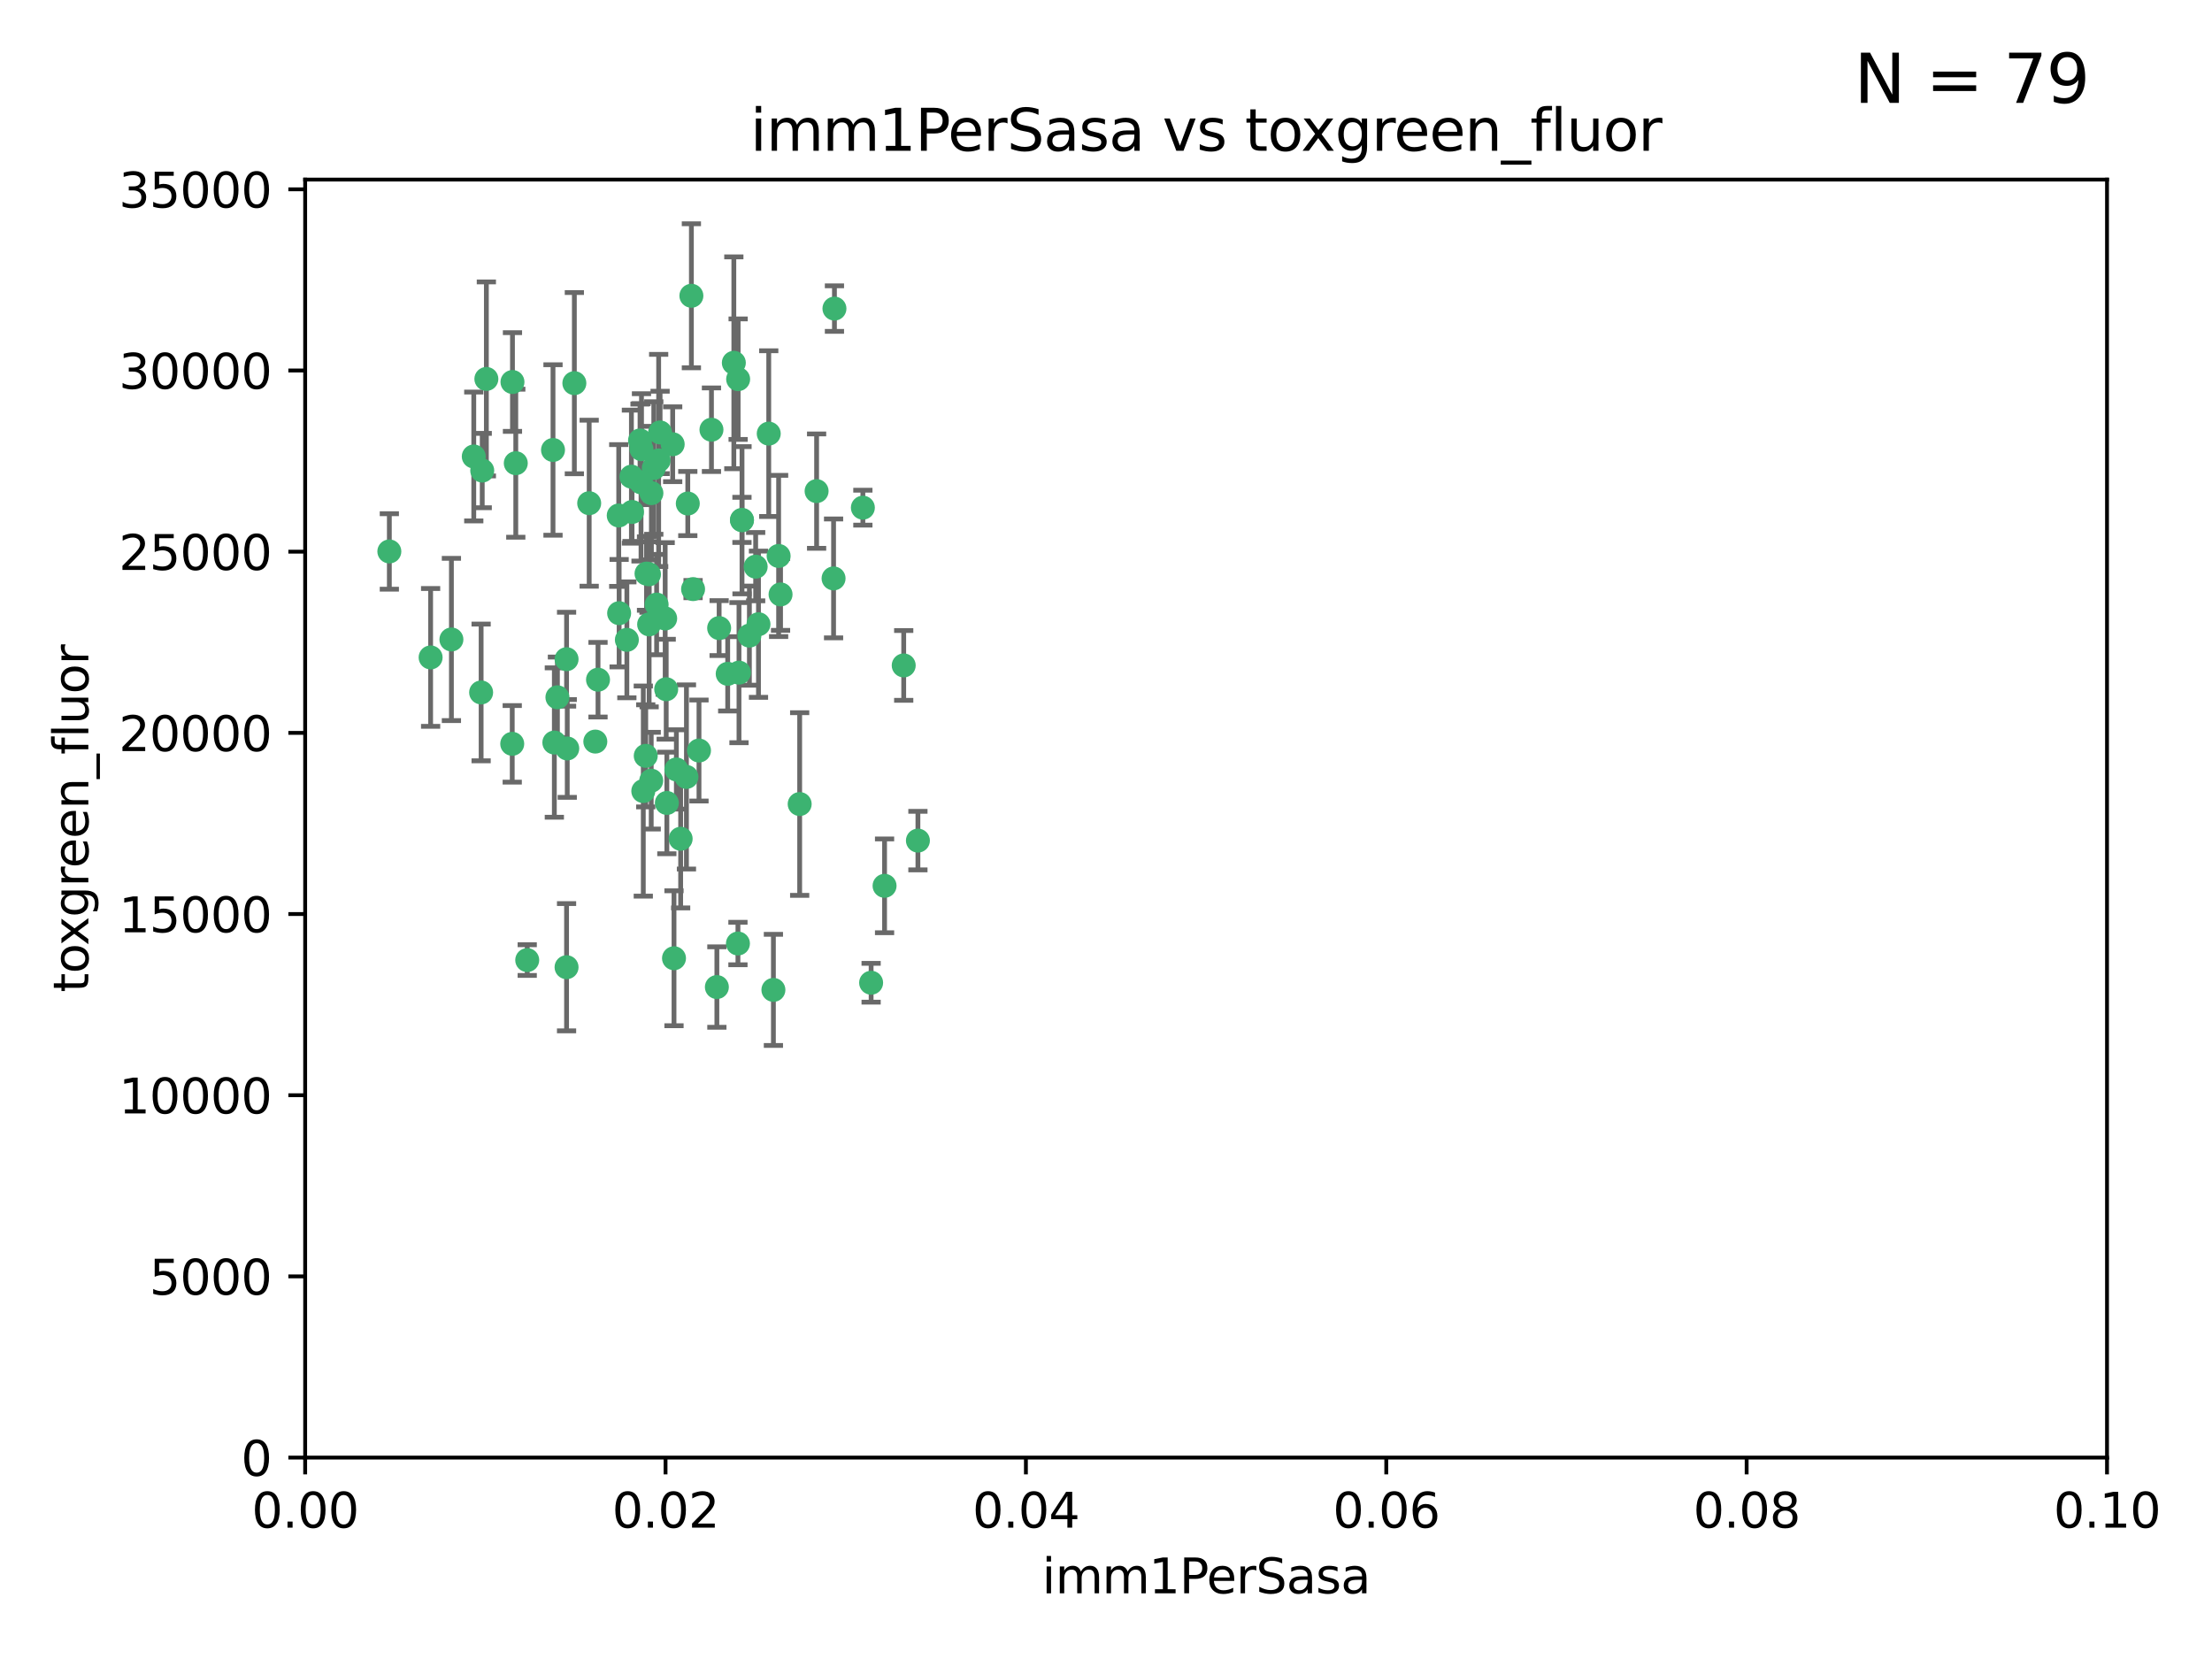 <?xml version="1.0" encoding="utf-8" standalone="no"?>
<!DOCTYPE svg PUBLIC "-//W3C//DTD SVG 1.1//EN"
  "http://www.w3.org/Graphics/SVG/1.1/DTD/svg11.dtd">
<svg xmlns:xlink="http://www.w3.org/1999/xlink" width="460.8pt" height="345.6pt" viewBox="0 0 460.8 345.6" xmlns="http://www.w3.org/2000/svg" version="1.1">
 <defs>
  <style type="text/css">*{stroke-linejoin: round; stroke-linecap: butt}</style>
 </defs>
 <g id="figure_1">
  <g id="patch_1">
   <path d="M 0 345.6 
L 460.8 345.6 
L 460.8 0 
L 0 0 
z
" style="fill: #ffffff"/>
  </g>
  <g id="axes_1">
   <g id="patch_2">
    <path d="M 63.571 303.64 
L 438.93 303.64 
L 438.93 37.411 
L 63.571 37.411 
z
" style="fill: #ffffff"/>
   </g>
   <g id="PathCollection_1">
    <defs>
     <path id="md66f3b78fe" d="M 0 1.118 
C 0.297 1.118 0.581 1 0.791 0.791 
C 1 0.581 1.118 0.297 1.118 0 
C 1.118 -0.297 1 -0.581 0.791 -0.791 
C 0.581 -1 0.297 -1.118 0 -1.118 
C -0.297 -1.118 -0.581 -1 -0.791 -0.791 
C -1 -0.581 -1.118 -0.297 -1.118 0 
C -1.118 0.297 -1 0.581 -0.791 0.791 
C -0.581 1 -0.297 1.118 0 1.118 
z
" style="stroke: #3cb371"/>
    </defs>
    <g clip-path="url(#pa1b6da1e26)">
     <use xlink:href="#md66f3b78fe" x="81.107" y="114.876" style="fill: #3cb371; stroke: #3cb371"/>
     <use xlink:href="#md66f3b78fe" x="101.319" y="78.941" style="fill: #3cb371; stroke: #3cb371"/>
     <use xlink:href="#md66f3b78fe" x="100.458" y="98.026" style="fill: #3cb371; stroke: #3cb371"/>
     <use xlink:href="#md66f3b78fe" x="100.227" y="144.249" style="fill: #3cb371; stroke: #3cb371"/>
     <use xlink:href="#md66f3b78fe" x="98.695" y="95.094" style="fill: #3cb371; stroke: #3cb371"/>
     <use xlink:href="#md66f3b78fe" x="89.706" y="136.954" style="fill: #3cb371; stroke: #3cb371"/>
     <use xlink:href="#md66f3b78fe" x="148.21" y="89.516" style="fill: #3cb371; stroke: #3cb371"/>
     <use xlink:href="#md66f3b78fe" x="106.757" y="79.578" style="fill: #3cb371; stroke: #3cb371"/>
     <use xlink:href="#md66f3b78fe" x="137.211" y="95.918" style="fill: #3cb371; stroke: #3cb371"/>
     <use xlink:href="#md66f3b78fe" x="107.447" y="96.494" style="fill: #3cb371; stroke: #3cb371"/>
     <use xlink:href="#md66f3b78fe" x="130.587" y="133.289" style="fill: #3cb371; stroke: #3cb371"/>
     <use xlink:href="#md66f3b78fe" x="134.683" y="119.488" style="fill: #3cb371; stroke: #3cb371"/>
     <use xlink:href="#md66f3b78fe" x="135.699" y="102.727" style="fill: #3cb371; stroke: #3cb371"/>
     <use xlink:href="#md66f3b78fe" x="162.201" y="115.814" style="fill: #3cb371; stroke: #3cb371"/>
     <use xlink:href="#md66f3b78fe" x="138.568" y="128.839" style="fill: #3cb371; stroke: #3cb371"/>
     <use xlink:href="#md66f3b78fe" x="152.872" y="75.577" style="fill: #3cb371; stroke: #3cb371"/>
     <use xlink:href="#md66f3b78fe" x="118.027" y="137.321" style="fill: #3cb371; stroke: #3cb371"/>
     <use xlink:href="#md66f3b78fe" x="133.537" y="100.483" style="fill: #3cb371; stroke: #3cb371"/>
     <use xlink:href="#md66f3b78fe" x="133.331" y="91.754" style="fill: #3cb371; stroke: #3cb371"/>
     <use xlink:href="#md66f3b78fe" x="115.202" y="93.738" style="fill: #3cb371; stroke: #3cb371"/>
     <use xlink:href="#md66f3b78fe" x="136.786" y="125.947" style="fill: #3cb371; stroke: #3cb371"/>
     <use xlink:href="#md66f3b78fe" x="135.226" y="130.067" style="fill: #3cb371; stroke: #3cb371"/>
     <use xlink:href="#md66f3b78fe" x="124.016" y="154.483" style="fill: #3cb371; stroke: #3cb371"/>
     <use xlink:href="#md66f3b78fe" x="128.894" y="107.386" style="fill: #3cb371; stroke: #3cb371"/>
     <use xlink:href="#md66f3b78fe" x="131.665" y="106.653" style="fill: #3cb371; stroke: #3cb371"/>
     <use xlink:href="#md66f3b78fe" x="135.196" y="119.635" style="fill: #3cb371; stroke: #3cb371"/>
     <use xlink:href="#md66f3b78fe" x="119.649" y="79.819" style="fill: #3cb371; stroke: #3cb371"/>
     <use xlink:href="#md66f3b78fe" x="157.418" y="118.047" style="fill: #3cb371; stroke: #3cb371"/>
     <use xlink:href="#md66f3b78fe" x="144.38" y="122.72" style="fill: #3cb371; stroke: #3cb371"/>
     <use xlink:href="#md66f3b78fe" x="137.51" y="90.084" style="fill: #3cb371; stroke: #3cb371"/>
     <use xlink:href="#md66f3b78fe" x="106.707" y="154.954" style="fill: #3cb371; stroke: #3cb371"/>
     <use xlink:href="#md66f3b78fe" x="143.28" y="104.896" style="fill: #3cb371; stroke: #3cb371"/>
     <use xlink:href="#md66f3b78fe" x="131.536" y="99.298" style="fill: #3cb371; stroke: #3cb371"/>
     <use xlink:href="#md66f3b78fe" x="145.613" y="156.348" style="fill: #3cb371; stroke: #3cb371"/>
     <use xlink:href="#md66f3b78fe" x="179.751" y="105.756" style="fill: #3cb371; stroke: #3cb371"/>
     <use xlink:href="#md66f3b78fe" x="136.196" y="97.498" style="fill: #3cb371; stroke: #3cb371"/>
     <use xlink:href="#md66f3b78fe" x="140.132" y="92.545" style="fill: #3cb371; stroke: #3cb371"/>
     <use xlink:href="#md66f3b78fe" x="160.144" y="90.332" style="fill: #3cb371; stroke: #3cb371"/>
     <use xlink:href="#md66f3b78fe" x="154.563" y="108.301" style="fill: #3cb371; stroke: #3cb371"/>
     <use xlink:href="#md66f3b78fe" x="158.007" y="130.038" style="fill: #3cb371; stroke: #3cb371"/>
     <use xlink:href="#md66f3b78fe" x="109.831" y="200.005" style="fill: #3cb371; stroke: #3cb371"/>
     <use xlink:href="#md66f3b78fe" x="153.769" y="78.988" style="fill: #3cb371; stroke: #3cb371"/>
     <use xlink:href="#md66f3b78fe" x="149.81" y="130.84" style="fill: #3cb371; stroke: #3cb371"/>
     <use xlink:href="#md66f3b78fe" x="118.169" y="155.918" style="fill: #3cb371; stroke: #3cb371"/>
     <use xlink:href="#md66f3b78fe" x="161.115" y="206.213" style="fill: #3cb371; stroke: #3cb371"/>
     <use xlink:href="#md66f3b78fe" x="140.407" y="199.62" style="fill: #3cb371; stroke: #3cb371"/>
     <use xlink:href="#md66f3b78fe" x="154.575" y="108.373" style="fill: #3cb371; stroke: #3cb371"/>
     <use xlink:href="#md66f3b78fe" x="151.594" y="140.37" style="fill: #3cb371; stroke: #3cb371"/>
     <use xlink:href="#md66f3b78fe" x="133.632" y="93.572" style="fill: #3cb371; stroke: #3cb371"/>
     <use xlink:href="#md66f3b78fe" x="170.113" y="102.308" style="fill: #3cb371; stroke: #3cb371"/>
     <use xlink:href="#md66f3b78fe" x="128.977" y="127.738" style="fill: #3cb371; stroke: #3cb371"/>
     <use xlink:href="#md66f3b78fe" x="138.918" y="167.27" style="fill: #3cb371; stroke: #3cb371"/>
     <use xlink:href="#md66f3b78fe" x="116.121" y="145.262" style="fill: #3cb371; stroke: #3cb371"/>
     <use xlink:href="#md66f3b78fe" x="153.946" y="140.122" style="fill: #3cb371; stroke: #3cb371"/>
     <use xlink:href="#md66f3b78fe" x="149.337" y="205.621" style="fill: #3cb371; stroke: #3cb371"/>
     <use xlink:href="#md66f3b78fe" x="144.029" y="61.614" style="fill: #3cb371; stroke: #3cb371"/>
     <use xlink:href="#md66f3b78fe" x="188.259" y="138.621" style="fill: #3cb371; stroke: #3cb371"/>
     <use xlink:href="#md66f3b78fe" x="134.52" y="157.457" style="fill: #3cb371; stroke: #3cb371"/>
     <use xlink:href="#md66f3b78fe" x="156.112" y="132.411" style="fill: #3cb371; stroke: #3cb371"/>
     <use xlink:href="#md66f3b78fe" x="142.999" y="161.851" style="fill: #3cb371; stroke: #3cb371"/>
     <use xlink:href="#md66f3b78fe" x="173.648" y="120.494" style="fill: #3cb371; stroke: #3cb371"/>
     <use xlink:href="#md66f3b78fe" x="181.47" y="204.723" style="fill: #3cb371; stroke: #3cb371"/>
     <use xlink:href="#md66f3b78fe" x="94.037" y="133.213" style="fill: #3cb371; stroke: #3cb371"/>
     <use xlink:href="#md66f3b78fe" x="140.899" y="160.289" style="fill: #3cb371; stroke: #3cb371"/>
     <use xlink:href="#md66f3b78fe" x="153.727" y="196.552" style="fill: #3cb371; stroke: #3cb371"/>
     <use xlink:href="#md66f3b78fe" x="141.792" y="174.728" style="fill: #3cb371; stroke: #3cb371"/>
     <use xlink:href="#md66f3b78fe" x="173.83" y="64.285" style="fill: #3cb371; stroke: #3cb371"/>
     <use xlink:href="#md66f3b78fe" x="124.578" y="141.593" style="fill: #3cb371; stroke: #3cb371"/>
     <use xlink:href="#md66f3b78fe" x="191.219" y="175.112" style="fill: #3cb371; stroke: #3cb371"/>
     <use xlink:href="#md66f3b78fe" x="115.48" y="154.686" style="fill: #3cb371; stroke: #3cb371"/>
     <use xlink:href="#md66f3b78fe" x="122.738" y="104.827" style="fill: #3cb371; stroke: #3cb371"/>
     <use xlink:href="#md66f3b78fe" x="134.01" y="164.794" style="fill: #3cb371; stroke: #3cb371"/>
     <use xlink:href="#md66f3b78fe" x="138.782" y="143.576" style="fill: #3cb371; stroke: #3cb371"/>
     <use xlink:href="#md66f3b78fe" x="135.66" y="162.629" style="fill: #3cb371; stroke: #3cb371"/>
     <use xlink:href="#md66f3b78fe" x="166.587" y="167.495" style="fill: #3cb371; stroke: #3cb371"/>
     <use xlink:href="#md66f3b78fe" x="162.604" y="123.828" style="fill: #3cb371; stroke: #3cb371"/>
     <use xlink:href="#md66f3b78fe" x="118.024" y="201.488" style="fill: #3cb371; stroke: #3cb371"/>
     <use xlink:href="#md66f3b78fe" x="184.271" y="184.534" style="fill: #3cb371; stroke: #3cb371"/>
    </g>
   </g>
   <g id="matplotlib.axis_1">
    <g id="xtick_1">
     <g id="line2d_1">
      <defs>
       <path id="m8b38e37e27" d="M 0 0 
L 0 3.5 
" style="stroke: #000000; stroke-width: 0.8"/>
      </defs>
      <g>
       <use xlink:href="#m8b38e37e27" x="63.571" y="303.64" style="stroke: #000000; stroke-width: 0.8"/>
      </g>
     </g>
     <g id="text_1">
      <!-- 0.00 -->
      <g transform="translate(52.438 318.238)scale(0.1 -0.1)">
       <defs>
        <path id="DejaVuSans-30" d="M 2034 4250 
Q 1547 4250 1301 3770 
Q 1056 3291 1056 2328 
Q 1056 1369 1301 889 
Q 1547 409 2034 409 
Q 2525 409 2770 889 
Q 3016 1369 3016 2328 
Q 3016 3291 2770 3770 
Q 2525 4250 2034 4250 
z
M 2034 4750 
Q 2819 4750 3233 4129 
Q 3647 3509 3647 2328 
Q 3647 1150 3233 529 
Q 2819 -91 2034 -91 
Q 1250 -91 836 529 
Q 422 1150 422 2328 
Q 422 3509 836 4129 
Q 1250 4750 2034 4750 
z
" transform="scale(0.016)"/>
        <path id="DejaVuSans-2e" d="M 684 794 
L 1344 794 
L 1344 0 
L 684 0 
L 684 794 
z
" transform="scale(0.016)"/>
       </defs>
       <use xlink:href="#DejaVuSans-30"/>
       <use xlink:href="#DejaVuSans-2e" x="63.623"/>
       <use xlink:href="#DejaVuSans-30" x="95.41"/>
       <use xlink:href="#DejaVuSans-30" x="159.033"/>
      </g>
     </g>
    </g>
    <g id="xtick_2">
     <g id="line2d_2">
      <g>
       <use xlink:href="#m8b38e37e27" x="138.643" y="303.64" style="stroke: #000000; stroke-width: 0.8"/>
      </g>
     </g>
     <g id="text_2">
      <!-- 0.02 -->
      <g transform="translate(127.51 318.238)scale(0.1 -0.1)">
       <defs>
        <path id="DejaVuSans-32" d="M 1228 531 
L 3431 531 
L 3431 0 
L 469 0 
L 469 531 
Q 828 903 1448 1529 
Q 2069 2156 2228 2338 
Q 2531 2678 2651 2914 
Q 2772 3150 2772 3378 
Q 2772 3750 2511 3984 
Q 2250 4219 1831 4219 
Q 1534 4219 1204 4116 
Q 875 4013 500 3803 
L 500 4441 
Q 881 4594 1212 4672 
Q 1544 4750 1819 4750 
Q 2544 4750 2975 4387 
Q 3406 4025 3406 3419 
Q 3406 3131 3298 2873 
Q 3191 2616 2906 2266 
Q 2828 2175 2409 1742 
Q 1991 1309 1228 531 
z
" transform="scale(0.016)"/>
       </defs>
       <use xlink:href="#DejaVuSans-30"/>
       <use xlink:href="#DejaVuSans-2e" x="63.623"/>
       <use xlink:href="#DejaVuSans-30" x="95.41"/>
       <use xlink:href="#DejaVuSans-32" x="159.033"/>
      </g>
     </g>
    </g>
    <g id="xtick_3">
     <g id="line2d_3">
      <g>
       <use xlink:href="#m8b38e37e27" x="213.715" y="303.64" style="stroke: #000000; stroke-width: 0.8"/>
      </g>
     </g>
     <g id="text_3">
      <!-- 0.04 -->
      <g transform="translate(202.582 318.238)scale(0.1 -0.1)">
       <defs>
        <path id="DejaVuSans-34" d="M 2419 4116 
L 825 1625 
L 2419 1625 
L 2419 4116 
z
M 2253 4666 
L 3047 4666 
L 3047 1625 
L 3713 1625 
L 3713 1100 
L 3047 1100 
L 3047 0 
L 2419 0 
L 2419 1100 
L 313 1100 
L 313 1709 
L 2253 4666 
z
" transform="scale(0.016)"/>
       </defs>
       <use xlink:href="#DejaVuSans-30"/>
       <use xlink:href="#DejaVuSans-2e" x="63.623"/>
       <use xlink:href="#DejaVuSans-30" x="95.41"/>
       <use xlink:href="#DejaVuSans-34" x="159.033"/>
      </g>
     </g>
    </g>
    <g id="xtick_4">
     <g id="line2d_4">
      <g>
       <use xlink:href="#m8b38e37e27" x="288.786" y="303.64" style="stroke: #000000; stroke-width: 0.8"/>
      </g>
     </g>
     <g id="text_4">
      <!-- 0.06 -->
      <g transform="translate(277.654 318.238)scale(0.1 -0.1)">
       <defs>
        <path id="DejaVuSans-36" d="M 2113 2584 
Q 1688 2584 1439 2293 
Q 1191 2003 1191 1497 
Q 1191 994 1439 701 
Q 1688 409 2113 409 
Q 2538 409 2786 701 
Q 3034 994 3034 1497 
Q 3034 2003 2786 2293 
Q 2538 2584 2113 2584 
z
M 3366 4563 
L 3366 3988 
Q 3128 4100 2886 4159 
Q 2644 4219 2406 4219 
Q 1781 4219 1451 3797 
Q 1122 3375 1075 2522 
Q 1259 2794 1537 2939 
Q 1816 3084 2150 3084 
Q 2853 3084 3261 2657 
Q 3669 2231 3669 1497 
Q 3669 778 3244 343 
Q 2819 -91 2113 -91 
Q 1303 -91 875 529 
Q 447 1150 447 2328 
Q 447 3434 972 4092 
Q 1497 4750 2381 4750 
Q 2619 4750 2861 4703 
Q 3103 4656 3366 4563 
z
" transform="scale(0.016)"/>
       </defs>
       <use xlink:href="#DejaVuSans-30"/>
       <use xlink:href="#DejaVuSans-2e" x="63.623"/>
       <use xlink:href="#DejaVuSans-30" x="95.41"/>
       <use xlink:href="#DejaVuSans-36" x="159.033"/>
      </g>
     </g>
    </g>
    <g id="xtick_5">
     <g id="line2d_5">
      <g>
       <use xlink:href="#m8b38e37e27" x="363.858" y="303.64" style="stroke: #000000; stroke-width: 0.8"/>
      </g>
     </g>
     <g id="text_5">
      <!-- 0.08 -->
      <g transform="translate(352.725 318.238)scale(0.1 -0.1)">
       <defs>
        <path id="DejaVuSans-38" d="M 2034 2216 
Q 1584 2216 1326 1975 
Q 1069 1734 1069 1313 
Q 1069 891 1326 650 
Q 1584 409 2034 409 
Q 2484 409 2743 651 
Q 3003 894 3003 1313 
Q 3003 1734 2745 1975 
Q 2488 2216 2034 2216 
z
M 1403 2484 
Q 997 2584 770 2862 
Q 544 3141 544 3541 
Q 544 4100 942 4425 
Q 1341 4750 2034 4750 
Q 2731 4750 3128 4425 
Q 3525 4100 3525 3541 
Q 3525 3141 3298 2862 
Q 3072 2584 2669 2484 
Q 3125 2378 3379 2068 
Q 3634 1759 3634 1313 
Q 3634 634 3220 271 
Q 2806 -91 2034 -91 
Q 1263 -91 848 271 
Q 434 634 434 1313 
Q 434 1759 690 2068 
Q 947 2378 1403 2484 
z
M 1172 3481 
Q 1172 3119 1398 2916 
Q 1625 2713 2034 2713 
Q 2441 2713 2670 2916 
Q 2900 3119 2900 3481 
Q 2900 3844 2670 4047 
Q 2441 4250 2034 4250 
Q 1625 4250 1398 4047 
Q 1172 3844 1172 3481 
z
" transform="scale(0.016)"/>
       </defs>
       <use xlink:href="#DejaVuSans-30"/>
       <use xlink:href="#DejaVuSans-2e" x="63.623"/>
       <use xlink:href="#DejaVuSans-30" x="95.41"/>
       <use xlink:href="#DejaVuSans-38" x="159.033"/>
      </g>
     </g>
    </g>
    <g id="xtick_6">
     <g id="line2d_6">
      <g>
       <use xlink:href="#m8b38e37e27" x="438.93" y="303.64" style="stroke: #000000; stroke-width: 0.8"/>
      </g>
     </g>
     <g id="text_6">
      <!-- 0.10 -->
      <g transform="translate(427.797 318.238)scale(0.1 -0.1)">
       <defs>
        <path id="DejaVuSans-31" d="M 794 531 
L 1825 531 
L 1825 4091 
L 703 3866 
L 703 4441 
L 1819 4666 
L 2450 4666 
L 2450 531 
L 3481 531 
L 3481 0 
L 794 0 
L 794 531 
z
" transform="scale(0.016)"/>
       </defs>
       <use xlink:href="#DejaVuSans-30"/>
       <use xlink:href="#DejaVuSans-2e" x="63.623"/>
       <use xlink:href="#DejaVuSans-31" x="95.41"/>
       <use xlink:href="#DejaVuSans-30" x="159.033"/>
      </g>
     </g>
    </g>
    <g id="text_7">
     <!-- imm1PerSasa -->
     <g transform="translate(217.067 331.917)scale(0.1 -0.1)">
      <defs>
       <path id="DejaVuSans-69" d="M 603 3500 
L 1178 3500 
L 1178 0 
L 603 0 
L 603 3500 
z
M 603 4863 
L 1178 4863 
L 1178 4134 
L 603 4134 
L 603 4863 
z
" transform="scale(0.016)"/>
       <path id="DejaVuSans-6d" d="M 3328 2828 
Q 3544 3216 3844 3400 
Q 4144 3584 4550 3584 
Q 5097 3584 5394 3201 
Q 5691 2819 5691 2113 
L 5691 0 
L 5113 0 
L 5113 2094 
Q 5113 2597 4934 2840 
Q 4756 3084 4391 3084 
Q 3944 3084 3684 2787 
Q 3425 2491 3425 1978 
L 3425 0 
L 2847 0 
L 2847 2094 
Q 2847 2600 2669 2842 
Q 2491 3084 2119 3084 
Q 1678 3084 1418 2786 
Q 1159 2488 1159 1978 
L 1159 0 
L 581 0 
L 581 3500 
L 1159 3500 
L 1159 2956 
Q 1356 3278 1631 3431 
Q 1906 3584 2284 3584 
Q 2666 3584 2933 3390 
Q 3200 3197 3328 2828 
z
" transform="scale(0.016)"/>
       <path id="DejaVuSans-50" d="M 1259 4147 
L 1259 2394 
L 2053 2394 
Q 2494 2394 2734 2622 
Q 2975 2850 2975 3272 
Q 2975 3691 2734 3919 
Q 2494 4147 2053 4147 
L 1259 4147 
z
M 628 4666 
L 2053 4666 
Q 2838 4666 3239 4311 
Q 3641 3956 3641 3272 
Q 3641 2581 3239 2228 
Q 2838 1875 2053 1875 
L 1259 1875 
L 1259 0 
L 628 0 
L 628 4666 
z
" transform="scale(0.016)"/>
       <path id="DejaVuSans-65" d="M 3597 1894 
L 3597 1613 
L 953 1613 
Q 991 1019 1311 708 
Q 1631 397 2203 397 
Q 2534 397 2845 478 
Q 3156 559 3463 722 
L 3463 178 
Q 3153 47 2828 -22 
Q 2503 -91 2169 -91 
Q 1331 -91 842 396 
Q 353 884 353 1716 
Q 353 2575 817 3079 
Q 1281 3584 2069 3584 
Q 2775 3584 3186 3129 
Q 3597 2675 3597 1894 
z
M 3022 2063 
Q 3016 2534 2758 2815 
Q 2500 3097 2075 3097 
Q 1594 3097 1305 2825 
Q 1016 2553 972 2059 
L 3022 2063 
z
" transform="scale(0.016)"/>
       <path id="DejaVuSans-72" d="M 2631 2963 
Q 2534 3019 2420 3045 
Q 2306 3072 2169 3072 
Q 1681 3072 1420 2755 
Q 1159 2438 1159 1844 
L 1159 0 
L 581 0 
L 581 3500 
L 1159 3500 
L 1159 2956 
Q 1341 3275 1631 3429 
Q 1922 3584 2338 3584 
Q 2397 3584 2469 3576 
Q 2541 3569 2628 3553 
L 2631 2963 
z
" transform="scale(0.016)"/>
       <path id="DejaVuSans-53" d="M 3425 4513 
L 3425 3897 
Q 3066 4069 2747 4153 
Q 2428 4238 2131 4238 
Q 1616 4238 1336 4038 
Q 1056 3838 1056 3469 
Q 1056 3159 1242 3001 
Q 1428 2844 1947 2747 
L 2328 2669 
Q 3034 2534 3370 2195 
Q 3706 1856 3706 1288 
Q 3706 609 3251 259 
Q 2797 -91 1919 -91 
Q 1588 -91 1214 -16 
Q 841 59 441 206 
L 441 856 
Q 825 641 1194 531 
Q 1563 422 1919 422 
Q 2459 422 2753 634 
Q 3047 847 3047 1241 
Q 3047 1584 2836 1778 
Q 2625 1972 2144 2069 
L 1759 2144 
Q 1053 2284 737 2584 
Q 422 2884 422 3419 
Q 422 4038 858 4394 
Q 1294 4750 2059 4750 
Q 2388 4750 2728 4690 
Q 3069 4631 3425 4513 
z
" transform="scale(0.016)"/>
       <path id="DejaVuSans-61" d="M 2194 1759 
Q 1497 1759 1228 1600 
Q 959 1441 959 1056 
Q 959 750 1161 570 
Q 1363 391 1709 391 
Q 2188 391 2477 730 
Q 2766 1069 2766 1631 
L 2766 1759 
L 2194 1759 
z
M 3341 1997 
L 3341 0 
L 2766 0 
L 2766 531 
Q 2569 213 2275 61 
Q 1981 -91 1556 -91 
Q 1019 -91 701 211 
Q 384 513 384 1019 
Q 384 1609 779 1909 
Q 1175 2209 1959 2209 
L 2766 2209 
L 2766 2266 
Q 2766 2663 2505 2880 
Q 2244 3097 1772 3097 
Q 1472 3097 1187 3025 
Q 903 2953 641 2809 
L 641 3341 
Q 956 3463 1253 3523 
Q 1550 3584 1831 3584 
Q 2591 3584 2966 3190 
Q 3341 2797 3341 1997 
z
" transform="scale(0.016)"/>
       <path id="DejaVuSans-73" d="M 2834 3397 
L 2834 2853 
Q 2591 2978 2328 3040 
Q 2066 3103 1784 3103 
Q 1356 3103 1142 2972 
Q 928 2841 928 2578 
Q 928 2378 1081 2264 
Q 1234 2150 1697 2047 
L 1894 2003 
Q 2506 1872 2764 1633 
Q 3022 1394 3022 966 
Q 3022 478 2636 193 
Q 2250 -91 1575 -91 
Q 1294 -91 989 -36 
Q 684 19 347 128 
L 347 722 
Q 666 556 975 473 
Q 1284 391 1588 391 
Q 1994 391 2212 530 
Q 2431 669 2431 922 
Q 2431 1156 2273 1281 
Q 2116 1406 1581 1522 
L 1381 1569 
Q 847 1681 609 1914 
Q 372 2147 372 2553 
Q 372 3047 722 3315 
Q 1072 3584 1716 3584 
Q 2034 3584 2315 3537 
Q 2597 3491 2834 3397 
z
" transform="scale(0.016)"/>
      </defs>
      <use xlink:href="#DejaVuSans-69"/>
      <use xlink:href="#DejaVuSans-6d" x="27.783"/>
      <use xlink:href="#DejaVuSans-6d" x="125.195"/>
      <use xlink:href="#DejaVuSans-31" x="222.607"/>
      <use xlink:href="#DejaVuSans-50" x="286.23"/>
      <use xlink:href="#DejaVuSans-65" x="342.908"/>
      <use xlink:href="#DejaVuSans-72" x="404.432"/>
      <use xlink:href="#DejaVuSans-53" x="445.545"/>
      <use xlink:href="#DejaVuSans-61" x="509.021"/>
      <use xlink:href="#DejaVuSans-73" x="570.301"/>
      <use xlink:href="#DejaVuSans-61" x="622.4"/>
     </g>
    </g>
   </g>
   <g id="matplotlib.axis_2">
    <g id="ytick_1">
     <g id="line2d_7">
      <defs>
       <path id="m723e30110b" d="M 0 0 
L -3.5 0 
" style="stroke: #000000; stroke-width: 0.8"/>
      </defs>
      <g>
       <use xlink:href="#m723e30110b" x="63.571" y="303.64" style="stroke: #000000; stroke-width: 0.8"/>
      </g>
     </g>
     <g id="text_8">
      <!-- 0 -->
      <g transform="translate(50.209 307.439)scale(0.1 -0.1)">
       <use xlink:href="#DejaVuSans-30"/>
      </g>
     </g>
    </g>
    <g id="ytick_2">
     <g id="line2d_8">
      <g>
       <use xlink:href="#m723e30110b" x="63.571" y="265.897" style="stroke: #000000; stroke-width: 0.8"/>
      </g>
     </g>
     <g id="text_9">
      <!-- 5000 -->
      <g transform="translate(31.121 269.696)scale(0.1 -0.1)">
       <defs>
        <path id="DejaVuSans-35" d="M 691 4666 
L 3169 4666 
L 3169 4134 
L 1269 4134 
L 1269 2991 
Q 1406 3038 1543 3061 
Q 1681 3084 1819 3084 
Q 2600 3084 3056 2656 
Q 3513 2228 3513 1497 
Q 3513 744 3044 326 
Q 2575 -91 1722 -91 
Q 1428 -91 1123 -41 
Q 819 9 494 109 
L 494 744 
Q 775 591 1075 516 
Q 1375 441 1709 441 
Q 2250 441 2565 725 
Q 2881 1009 2881 1497 
Q 2881 1984 2565 2268 
Q 2250 2553 1709 2553 
Q 1456 2553 1204 2497 
Q 953 2441 691 2322 
L 691 4666 
z
" transform="scale(0.016)"/>
       </defs>
       <use xlink:href="#DejaVuSans-35"/>
       <use xlink:href="#DejaVuSans-30" x="63.623"/>
       <use xlink:href="#DejaVuSans-30" x="127.246"/>
       <use xlink:href="#DejaVuSans-30" x="190.869"/>
      </g>
     </g>
    </g>
    <g id="ytick_3">
     <g id="line2d_9">
      <g>
       <use xlink:href="#m723e30110b" x="63.571" y="228.154" style="stroke: #000000; stroke-width: 0.8"/>
      </g>
     </g>
     <g id="text_10">
      <!-- 10000 -->
      <g transform="translate(24.759 231.953)scale(0.1 -0.1)">
       <use xlink:href="#DejaVuSans-31"/>
       <use xlink:href="#DejaVuSans-30" x="63.623"/>
       <use xlink:href="#DejaVuSans-30" x="127.246"/>
       <use xlink:href="#DejaVuSans-30" x="190.869"/>
       <use xlink:href="#DejaVuSans-30" x="254.492"/>
      </g>
     </g>
    </g>
    <g id="ytick_4">
     <g id="line2d_10">
      <g>
       <use xlink:href="#m723e30110b" x="63.571" y="190.411" style="stroke: #000000; stroke-width: 0.8"/>
      </g>
     </g>
     <g id="text_11">
      <!-- 15000 -->
      <g transform="translate(24.759 194.21)scale(0.1 -0.1)">
       <use xlink:href="#DejaVuSans-31"/>
       <use xlink:href="#DejaVuSans-35" x="63.623"/>
       <use xlink:href="#DejaVuSans-30" x="127.246"/>
       <use xlink:href="#DejaVuSans-30" x="190.869"/>
       <use xlink:href="#DejaVuSans-30" x="254.492"/>
      </g>
     </g>
    </g>
    <g id="ytick_5">
     <g id="line2d_11">
      <g>
       <use xlink:href="#m723e30110b" x="63.571" y="152.668" style="stroke: #000000; stroke-width: 0.8"/>
      </g>
     </g>
     <g id="text_12">
      <!-- 20000 -->
      <g transform="translate(24.759 156.467)scale(0.1 -0.1)">
       <use xlink:href="#DejaVuSans-32"/>
       <use xlink:href="#DejaVuSans-30" x="63.623"/>
       <use xlink:href="#DejaVuSans-30" x="127.246"/>
       <use xlink:href="#DejaVuSans-30" x="190.869"/>
       <use xlink:href="#DejaVuSans-30" x="254.492"/>
      </g>
     </g>
    </g>
    <g id="ytick_6">
     <g id="line2d_12">
      <g>
       <use xlink:href="#m723e30110b" x="63.571" y="114.925" style="stroke: #000000; stroke-width: 0.8"/>
      </g>
     </g>
     <g id="text_13">
      <!-- 25000 -->
      <g transform="translate(24.759 118.724)scale(0.1 -0.1)">
       <use xlink:href="#DejaVuSans-32"/>
       <use xlink:href="#DejaVuSans-35" x="63.623"/>
       <use xlink:href="#DejaVuSans-30" x="127.246"/>
       <use xlink:href="#DejaVuSans-30" x="190.869"/>
       <use xlink:href="#DejaVuSans-30" x="254.492"/>
      </g>
     </g>
    </g>
    <g id="ytick_7">
     <g id="line2d_13">
      <g>
       <use xlink:href="#m723e30110b" x="63.571" y="77.181" style="stroke: #000000; stroke-width: 0.8"/>
      </g>
     </g>
     <g id="text_14">
      <!-- 30000 -->
      <g transform="translate(24.759 80.981)scale(0.1 -0.1)">
       <defs>
        <path id="DejaVuSans-33" d="M 2597 2516 
Q 3050 2419 3304 2112 
Q 3559 1806 3559 1356 
Q 3559 666 3084 287 
Q 2609 -91 1734 -91 
Q 1441 -91 1130 -33 
Q 819 25 488 141 
L 488 750 
Q 750 597 1062 519 
Q 1375 441 1716 441 
Q 2309 441 2620 675 
Q 2931 909 2931 1356 
Q 2931 1769 2642 2001 
Q 2353 2234 1838 2234 
L 1294 2234 
L 1294 2753 
L 1863 2753 
Q 2328 2753 2575 2939 
Q 2822 3125 2822 3475 
Q 2822 3834 2567 4026 
Q 2313 4219 1838 4219 
Q 1578 4219 1281 4162 
Q 984 4106 628 3988 
L 628 4550 
Q 988 4650 1302 4700 
Q 1616 4750 1894 4750 
Q 2613 4750 3031 4423 
Q 3450 4097 3450 3541 
Q 3450 3153 3228 2886 
Q 3006 2619 2597 2516 
z
" transform="scale(0.016)"/>
       </defs>
       <use xlink:href="#DejaVuSans-33"/>
       <use xlink:href="#DejaVuSans-30" x="63.623"/>
       <use xlink:href="#DejaVuSans-30" x="127.246"/>
       <use xlink:href="#DejaVuSans-30" x="190.869"/>
       <use xlink:href="#DejaVuSans-30" x="254.492"/>
      </g>
     </g>
    </g>
    <g id="ytick_8">
     <g id="line2d_14">
      <g>
       <use xlink:href="#m723e30110b" x="63.571" y="39.438" style="stroke: #000000; stroke-width: 0.8"/>
      </g>
     </g>
     <g id="text_15">
      <!-- 35000 -->
      <g transform="translate(24.759 43.238)scale(0.1 -0.1)">
       <use xlink:href="#DejaVuSans-33"/>
       <use xlink:href="#DejaVuSans-35" x="63.623"/>
       <use xlink:href="#DejaVuSans-30" x="127.246"/>
       <use xlink:href="#DejaVuSans-30" x="190.869"/>
       <use xlink:href="#DejaVuSans-30" x="254.492"/>
      </g>
     </g>
    </g>
    <g id="text_16">
     <!-- toxgreen_fluor -->
     <g transform="translate(18.401 206.72)rotate(-90)scale(0.1 -0.1)">
      <defs>
       <path id="DejaVuSans-74" d="M 1172 4494 
L 1172 3500 
L 2356 3500 
L 2356 3053 
L 1172 3053 
L 1172 1153 
Q 1172 725 1289 603 
Q 1406 481 1766 481 
L 2356 481 
L 2356 0 
L 1766 0 
Q 1100 0 847 248 
Q 594 497 594 1153 
L 594 3053 
L 172 3053 
L 172 3500 
L 594 3500 
L 594 4494 
L 1172 4494 
z
" transform="scale(0.016)"/>
       <path id="DejaVuSans-6f" d="M 1959 3097 
Q 1497 3097 1228 2736 
Q 959 2375 959 1747 
Q 959 1119 1226 758 
Q 1494 397 1959 397 
Q 2419 397 2687 759 
Q 2956 1122 2956 1747 
Q 2956 2369 2687 2733 
Q 2419 3097 1959 3097 
z
M 1959 3584 
Q 2709 3584 3137 3096 
Q 3566 2609 3566 1747 
Q 3566 888 3137 398 
Q 2709 -91 1959 -91 
Q 1206 -91 779 398 
Q 353 888 353 1747 
Q 353 2609 779 3096 
Q 1206 3584 1959 3584 
z
" transform="scale(0.016)"/>
       <path id="DejaVuSans-78" d="M 3513 3500 
L 2247 1797 
L 3578 0 
L 2900 0 
L 1881 1375 
L 863 0 
L 184 0 
L 1544 1831 
L 300 3500 
L 978 3500 
L 1906 2253 
L 2834 3500 
L 3513 3500 
z
" transform="scale(0.016)"/>
       <path id="DejaVuSans-67" d="M 2906 1791 
Q 2906 2416 2648 2759 
Q 2391 3103 1925 3103 
Q 1463 3103 1205 2759 
Q 947 2416 947 1791 
Q 947 1169 1205 825 
Q 1463 481 1925 481 
Q 2391 481 2648 825 
Q 2906 1169 2906 1791 
z
M 3481 434 
Q 3481 -459 3084 -895 
Q 2688 -1331 1869 -1331 
Q 1566 -1331 1297 -1286 
Q 1028 -1241 775 -1147 
L 775 -588 
Q 1028 -725 1275 -790 
Q 1522 -856 1778 -856 
Q 2344 -856 2625 -561 
Q 2906 -266 2906 331 
L 2906 616 
Q 2728 306 2450 153 
Q 2172 0 1784 0 
Q 1141 0 747 490 
Q 353 981 353 1791 
Q 353 2603 747 3093 
Q 1141 3584 1784 3584 
Q 2172 3584 2450 3431 
Q 2728 3278 2906 2969 
L 2906 3500 
L 3481 3500 
L 3481 434 
z
" transform="scale(0.016)"/>
       <path id="DejaVuSans-6e" d="M 3513 2113 
L 3513 0 
L 2938 0 
L 2938 2094 
Q 2938 2591 2744 2837 
Q 2550 3084 2163 3084 
Q 1697 3084 1428 2787 
Q 1159 2491 1159 1978 
L 1159 0 
L 581 0 
L 581 3500 
L 1159 3500 
L 1159 2956 
Q 1366 3272 1645 3428 
Q 1925 3584 2291 3584 
Q 2894 3584 3203 3211 
Q 3513 2838 3513 2113 
z
" transform="scale(0.016)"/>
       <path id="DejaVuSans-5f" d="M 3263 -1063 
L 3263 -1509 
L -63 -1509 
L -63 -1063 
L 3263 -1063 
z
" transform="scale(0.016)"/>
       <path id="DejaVuSans-66" d="M 2375 4863 
L 2375 4384 
L 1825 4384 
Q 1516 4384 1395 4259 
Q 1275 4134 1275 3809 
L 1275 3500 
L 2222 3500 
L 2222 3053 
L 1275 3053 
L 1275 0 
L 697 0 
L 697 3053 
L 147 3053 
L 147 3500 
L 697 3500 
L 697 3744 
Q 697 4328 969 4595 
Q 1241 4863 1831 4863 
L 2375 4863 
z
" transform="scale(0.016)"/>
       <path id="DejaVuSans-6c" d="M 603 4863 
L 1178 4863 
L 1178 0 
L 603 0 
L 603 4863 
z
" transform="scale(0.016)"/>
       <path id="DejaVuSans-75" d="M 544 1381 
L 544 3500 
L 1119 3500 
L 1119 1403 
Q 1119 906 1312 657 
Q 1506 409 1894 409 
Q 2359 409 2629 706 
Q 2900 1003 2900 1516 
L 2900 3500 
L 3475 3500 
L 3475 0 
L 2900 0 
L 2900 538 
Q 2691 219 2414 64 
Q 2138 -91 1772 -91 
Q 1169 -91 856 284 
Q 544 659 544 1381 
z
M 1991 3584 
L 1991 3584 
z
" transform="scale(0.016)"/>
      </defs>
      <use xlink:href="#DejaVuSans-74"/>
      <use xlink:href="#DejaVuSans-6f" x="39.209"/>
      <use xlink:href="#DejaVuSans-78" x="97.266"/>
      <use xlink:href="#DejaVuSans-67" x="156.445"/>
      <use xlink:href="#DejaVuSans-72" x="219.922"/>
      <use xlink:href="#DejaVuSans-65" x="258.785"/>
      <use xlink:href="#DejaVuSans-65" x="320.309"/>
      <use xlink:href="#DejaVuSans-6e" x="381.832"/>
      <use xlink:href="#DejaVuSans-5f" x="445.211"/>
      <use xlink:href="#DejaVuSans-66" x="495.211"/>
      <use xlink:href="#DejaVuSans-6c" x="530.416"/>
      <use xlink:href="#DejaVuSans-75" x="558.199"/>
      <use xlink:href="#DejaVuSans-6f" x="621.578"/>
      <use xlink:href="#DejaVuSans-72" x="682.76"/>
     </g>
    </g>
   </g>
   <g id="LineCollection_1">
    <path d="M 81.107 122.737 
L 81.107 107.014 
" clip-path="url(#pa1b6da1e26)" style="fill: none; stroke: #696969"/>
    <path d="M 101.319 99.149 
L 101.319 58.733 
" clip-path="url(#pa1b6da1e26)" style="fill: none; stroke: #696969"/>
    <path d="M 100.458 105.772 
L 100.458 90.281 
" clip-path="url(#pa1b6da1e26)" style="fill: none; stroke: #696969"/>
    <path d="M 100.227 158.492 
L 100.227 130.006 
" clip-path="url(#pa1b6da1e26)" style="fill: none; stroke: #696969"/>
    <path d="M 98.695 108.514 
L 98.695 81.675 
" clip-path="url(#pa1b6da1e26)" style="fill: none; stroke: #696969"/>
    <path d="M 89.706 151.309 
L 89.706 122.599 
" clip-path="url(#pa1b6da1e26)" style="fill: none; stroke: #696969"/>
    <path d="M 148.21 98.217 
L 148.21 80.815 
" clip-path="url(#pa1b6da1e26)" style="fill: none; stroke: #696969"/>
    <path d="M 106.757 89.863 
L 106.757 69.294 
" clip-path="url(#pa1b6da1e26)" style="fill: none; stroke: #696969"/>
    <path d="M 137.211 118.013 
L 137.211 73.824 
" clip-path="url(#pa1b6da1e26)" style="fill: none; stroke: #696969"/>
    <path d="M 107.447 111.912 
L 107.447 81.076 
" clip-path="url(#pa1b6da1e26)" style="fill: none; stroke: #696969"/>
    <path d="M 130.587 145.357 
L 130.587 121.22 
" clip-path="url(#pa1b6da1e26)" style="fill: none; stroke: #696969"/>
    <path d="M 134.683 127.133 
L 134.683 111.844 
" clip-path="url(#pa1b6da1e26)" style="fill: none; stroke: #696969"/>
    <path d="M 135.699 116.638 
L 135.699 88.815 
" clip-path="url(#pa1b6da1e26)" style="fill: none; stroke: #696969"/>
    <path d="M 162.201 132.604 
L 162.201 99.024 
" clip-path="url(#pa1b6da1e26)" style="fill: none; stroke: #696969"/>
    <path d="M 138.568 144.637 
L 138.568 113.041 
" clip-path="url(#pa1b6da1e26)" style="fill: none; stroke: #696969"/>
    <path d="M 152.872 97.641 
L 152.872 53.513 
" clip-path="url(#pa1b6da1e26)" style="fill: none; stroke: #696969"/>
    <path d="M 118.027 147.102 
L 118.027 127.541 
" clip-path="url(#pa1b6da1e26)" style="fill: none; stroke: #696969"/>
    <path d="M 133.537 116.878 
L 133.537 84.088 
" clip-path="url(#pa1b6da1e26)" style="fill: none; stroke: #696969"/>
    <path d="M 133.331 99.334 
L 133.331 84.174 
" clip-path="url(#pa1b6da1e26)" style="fill: none; stroke: #696969"/>
    <path d="M 115.202 111.491 
L 115.202 75.985 
" clip-path="url(#pa1b6da1e26)" style="fill: none; stroke: #696969"/>
    <path d="M 136.786 136.397 
L 136.786 115.497 
" clip-path="url(#pa1b6da1e26)" style="fill: none; stroke: #696969"/>
    <path d="M 135.226 147.25 
L 135.226 112.885 
" clip-path="url(#pa1b6da1e26)" style="fill: none; stroke: #696969"/>
    <path d="M 124.016 155.048 
L 124.016 153.918 
" clip-path="url(#pa1b6da1e26)" style="fill: none; stroke: #696969"/>
    <path d="M 128.894 122.155 
L 128.894 92.617 
" clip-path="url(#pa1b6da1e26)" style="fill: none; stroke: #696969"/>
    <path d="M 131.665 112.792 
L 131.665 100.514 
" clip-path="url(#pa1b6da1e26)" style="fill: none; stroke: #696969"/>
    <path d="M 135.196 127.554 
L 135.196 111.717 
" clip-path="url(#pa1b6da1e26)" style="fill: none; stroke: #696969"/>
    <path d="M 119.649 98.693 
L 119.649 60.945 
" clip-path="url(#pa1b6da1e26)" style="fill: none; stroke: #696969"/>
    <path d="M 157.418 125.162 
L 157.418 110.932 
" clip-path="url(#pa1b6da1e26)" style="fill: none; stroke: #696969"/>
    <path d="M 144.38 124.514 
L 144.38 120.926 
" clip-path="url(#pa1b6da1e26)" style="fill: none; stroke: #696969"/>
    <path d="M 137.51 98.668 
L 137.51 81.501 
" clip-path="url(#pa1b6da1e26)" style="fill: none; stroke: #696969"/>
    <path d="M 106.707 162.929 
L 106.707 146.979 
" clip-path="url(#pa1b6da1e26)" style="fill: none; stroke: #696969"/>
    <path d="M 143.28 111.578 
L 143.28 98.214 
" clip-path="url(#pa1b6da1e26)" style="fill: none; stroke: #696969"/>
    <path d="M 131.536 113.157 
L 131.536 85.439 
" clip-path="url(#pa1b6da1e26)" style="fill: none; stroke: #696969"/>
    <path d="M 145.613 166.868 
L 145.613 145.829 
" clip-path="url(#pa1b6da1e26)" style="fill: none; stroke: #696969"/>
    <path d="M 179.751 109.392 
L 179.751 102.12 
" clip-path="url(#pa1b6da1e26)" style="fill: none; stroke: #696969"/>
    <path d="M 136.196 111.302 
L 136.196 83.693 
" clip-path="url(#pa1b6da1e26)" style="fill: none; stroke: #696969"/>
    <path d="M 140.132 100.341 
L 140.132 84.749 
" clip-path="url(#pa1b6da1e26)" style="fill: none; stroke: #696969"/>
    <path d="M 160.144 107.592 
L 160.144 73.071 
" clip-path="url(#pa1b6da1e26)" style="fill: none; stroke: #696969"/>
    <path d="M 154.563 113.001 
L 154.563 103.601 
" clip-path="url(#pa1b6da1e26)" style="fill: none; stroke: #696969"/>
    <path d="M 158.007 145.27 
L 158.007 114.805 
" clip-path="url(#pa1b6da1e26)" style="fill: none; stroke: #696969"/>
    <path d="M 109.831 203.204 
L 109.831 196.806 
" clip-path="url(#pa1b6da1e26)" style="fill: none; stroke: #696969"/>
    <path d="M 153.769 91.541 
L 153.769 66.434 
" clip-path="url(#pa1b6da1e26)" style="fill: none; stroke: #696969"/>
    <path d="M 149.81 136.561 
L 149.81 125.12 
" clip-path="url(#pa1b6da1e26)" style="fill: none; stroke: #696969"/>
    <path d="M 118.169 166.104 
L 118.169 145.732 
" clip-path="url(#pa1b6da1e26)" style="fill: none; stroke: #696969"/>
    <path d="M 161.115 217.788 
L 161.115 194.637 
" clip-path="url(#pa1b6da1e26)" style="fill: none; stroke: #696969"/>
    <path d="M 140.407 213.675 
L 140.407 185.565 
" clip-path="url(#pa1b6da1e26)" style="fill: none; stroke: #696969"/>
    <path d="M 154.575 123.707 
L 154.575 93.039 
" clip-path="url(#pa1b6da1e26)" style="fill: none; stroke: #696969"/>
    <path d="M 151.594 148.106 
L 151.594 132.634 
" clip-path="url(#pa1b6da1e26)" style="fill: none; stroke: #696969"/>
    <path d="M 133.632 105.129 
L 133.632 82.016 
" clip-path="url(#pa1b6da1e26)" style="fill: none; stroke: #696969"/>
    <path d="M 170.113 114.22 
L 170.113 90.397 
" clip-path="url(#pa1b6da1e26)" style="fill: none; stroke: #696969"/>
    <path d="M 128.977 138.926 
L 128.977 116.549 
" clip-path="url(#pa1b6da1e26)" style="fill: none; stroke: #696969"/>
    <path d="M 138.918 177.849 
L 138.918 156.691 
" clip-path="url(#pa1b6da1e26)" style="fill: none; stroke: #696969"/>
    <path d="M 116.121 153.647 
L 116.121 136.877 
" clip-path="url(#pa1b6da1e26)" style="fill: none; stroke: #696969"/>
    <path d="M 153.946 154.719 
L 153.946 125.526 
" clip-path="url(#pa1b6da1e26)" style="fill: none; stroke: #696969"/>
    <path d="M 149.337 214 
L 149.337 197.242 
" clip-path="url(#pa1b6da1e26)" style="fill: none; stroke: #696969"/>
    <path d="M 144.029 76.614 
L 144.029 46.614 
" clip-path="url(#pa1b6da1e26)" style="fill: none; stroke: #696969"/>
    <path d="M 188.259 145.887 
L 188.259 131.356 
" clip-path="url(#pa1b6da1e26)" style="fill: none; stroke: #696969"/>
    <path d="M 134.52 168.097 
L 134.52 146.817 
" clip-path="url(#pa1b6da1e26)" style="fill: none; stroke: #696969"/>
    <path d="M 156.112 142.738 
L 156.112 122.084 
" clip-path="url(#pa1b6da1e26)" style="fill: none; stroke: #696969"/>
    <path d="M 142.999 181.033 
L 142.999 142.67 
" clip-path="url(#pa1b6da1e26)" style="fill: none; stroke: #696969"/>
    <path d="M 173.648 132.879 
L 173.648 108.108 
" clip-path="url(#pa1b6da1e26)" style="fill: none; stroke: #696969"/>
    <path d="M 181.47 208.763 
L 181.47 200.682 
" clip-path="url(#pa1b6da1e26)" style="fill: none; stroke: #696969"/>
    <path d="M 94.037 150.11 
L 94.037 116.316 
" clip-path="url(#pa1b6da1e26)" style="fill: none; stroke: #696969"/>
    <path d="M 140.899 168.551 
L 140.899 152.026 
" clip-path="url(#pa1b6da1e26)" style="fill: none; stroke: #696969"/>
    <path d="M 153.727 200.974 
L 153.727 192.13 
" clip-path="url(#pa1b6da1e26)" style="fill: none; stroke: #696969"/>
    <path d="M 141.792 189.135 
L 141.792 160.322 
" clip-path="url(#pa1b6da1e26)" style="fill: none; stroke: #696969"/>
    <path d="M 173.83 69.03 
L 173.83 59.54 
" clip-path="url(#pa1b6da1e26)" style="fill: none; stroke: #696969"/>
    <path d="M 124.578 149.363 
L 124.578 133.823 
" clip-path="url(#pa1b6da1e26)" style="fill: none; stroke: #696969"/>
    <path d="M 191.219 181.212 
L 191.219 169.013 
" clip-path="url(#pa1b6da1e26)" style="fill: none; stroke: #696969"/>
    <path d="M 115.48 170.247 
L 115.48 139.125 
" clip-path="url(#pa1b6da1e26)" style="fill: none; stroke: #696969"/>
    <path d="M 122.738 122.117 
L 122.738 87.536 
" clip-path="url(#pa1b6da1e26)" style="fill: none; stroke: #696969"/>
    <path d="M 134.01 186.68 
L 134.01 142.908 
" clip-path="url(#pa1b6da1e26)" style="fill: none; stroke: #696969"/>
    <path d="M 138.782 153.98 
L 138.782 133.171 
" clip-path="url(#pa1b6da1e26)" style="fill: none; stroke: #696969"/>
    <path d="M 135.66 172.703 
L 135.66 152.555 
" clip-path="url(#pa1b6da1e26)" style="fill: none; stroke: #696969"/>
    <path d="M 166.587 186.519 
L 166.587 148.47 
" clip-path="url(#pa1b6da1e26)" style="fill: none; stroke: #696969"/>
    <path d="M 162.604 131.314 
L 162.604 116.343 
" clip-path="url(#pa1b6da1e26)" style="fill: none; stroke: #696969"/>
    <path d="M 118.024 214.744 
L 118.024 188.233 
" clip-path="url(#pa1b6da1e26)" style="fill: none; stroke: #696969"/>
    <path d="M 184.271 194.3 
L 184.271 174.769 
" clip-path="url(#pa1b6da1e26)" style="fill: none; stroke: #696969"/>
   </g>
   <g id="line2d_15">
    <defs>
     <path id="m26ead0e215" d="M 2 0 
L -2 -0 
" style="stroke: #696969"/>
    </defs>
    <g clip-path="url(#pa1b6da1e26)">
     <use xlink:href="#m26ead0e215" x="81.107" y="122.737" style="fill: #696969; stroke: #696969"/>
     <use xlink:href="#m26ead0e215" x="101.319" y="99.149" style="fill: #696969; stroke: #696969"/>
     <use xlink:href="#m26ead0e215" x="100.458" y="105.772" style="fill: #696969; stroke: #696969"/>
     <use xlink:href="#m26ead0e215" x="100.227" y="158.492" style="fill: #696969; stroke: #696969"/>
     <use xlink:href="#m26ead0e215" x="98.695" y="108.514" style="fill: #696969; stroke: #696969"/>
     <use xlink:href="#m26ead0e215" x="89.706" y="151.309" style="fill: #696969; stroke: #696969"/>
     <use xlink:href="#m26ead0e215" x="148.21" y="98.217" style="fill: #696969; stroke: #696969"/>
     <use xlink:href="#m26ead0e215" x="106.757" y="89.863" style="fill: #696969; stroke: #696969"/>
     <use xlink:href="#m26ead0e215" x="137.211" y="118.013" style="fill: #696969; stroke: #696969"/>
     <use xlink:href="#m26ead0e215" x="107.447" y="111.912" style="fill: #696969; stroke: #696969"/>
     <use xlink:href="#m26ead0e215" x="130.587" y="145.357" style="fill: #696969; stroke: #696969"/>
     <use xlink:href="#m26ead0e215" x="134.683" y="127.133" style="fill: #696969; stroke: #696969"/>
     <use xlink:href="#m26ead0e215" x="135.699" y="116.638" style="fill: #696969; stroke: #696969"/>
     <use xlink:href="#m26ead0e215" x="162.201" y="132.604" style="fill: #696969; stroke: #696969"/>
     <use xlink:href="#m26ead0e215" x="138.568" y="144.637" style="fill: #696969; stroke: #696969"/>
     <use xlink:href="#m26ead0e215" x="152.872" y="97.641" style="fill: #696969; stroke: #696969"/>
     <use xlink:href="#m26ead0e215" x="118.027" y="147.102" style="fill: #696969; stroke: #696969"/>
     <use xlink:href="#m26ead0e215" x="133.537" y="116.878" style="fill: #696969; stroke: #696969"/>
     <use xlink:href="#m26ead0e215" x="133.331" y="99.334" style="fill: #696969; stroke: #696969"/>
     <use xlink:href="#m26ead0e215" x="115.202" y="111.491" style="fill: #696969; stroke: #696969"/>
     <use xlink:href="#m26ead0e215" x="136.786" y="136.397" style="fill: #696969; stroke: #696969"/>
     <use xlink:href="#m26ead0e215" x="135.226" y="147.25" style="fill: #696969; stroke: #696969"/>
     <use xlink:href="#m26ead0e215" x="124.016" y="155.048" style="fill: #696969; stroke: #696969"/>
     <use xlink:href="#m26ead0e215" x="128.894" y="122.155" style="fill: #696969; stroke: #696969"/>
     <use xlink:href="#m26ead0e215" x="131.665" y="112.792" style="fill: #696969; stroke: #696969"/>
     <use xlink:href="#m26ead0e215" x="135.196" y="127.554" style="fill: #696969; stroke: #696969"/>
     <use xlink:href="#m26ead0e215" x="119.649" y="98.693" style="fill: #696969; stroke: #696969"/>
     <use xlink:href="#m26ead0e215" x="157.418" y="125.162" style="fill: #696969; stroke: #696969"/>
     <use xlink:href="#m26ead0e215" x="144.38" y="124.514" style="fill: #696969; stroke: #696969"/>
     <use xlink:href="#m26ead0e215" x="137.51" y="98.668" style="fill: #696969; stroke: #696969"/>
     <use xlink:href="#m26ead0e215" x="106.707" y="162.929" style="fill: #696969; stroke: #696969"/>
     <use xlink:href="#m26ead0e215" x="143.28" y="111.578" style="fill: #696969; stroke: #696969"/>
     <use xlink:href="#m26ead0e215" x="131.536" y="113.157" style="fill: #696969; stroke: #696969"/>
     <use xlink:href="#m26ead0e215" x="145.613" y="166.868" style="fill: #696969; stroke: #696969"/>
     <use xlink:href="#m26ead0e215" x="179.751" y="109.392" style="fill: #696969; stroke: #696969"/>
     <use xlink:href="#m26ead0e215" x="136.196" y="111.302" style="fill: #696969; stroke: #696969"/>
     <use xlink:href="#m26ead0e215" x="140.132" y="100.341" style="fill: #696969; stroke: #696969"/>
     <use xlink:href="#m26ead0e215" x="160.144" y="107.592" style="fill: #696969; stroke: #696969"/>
     <use xlink:href="#m26ead0e215" x="154.563" y="113.001" style="fill: #696969; stroke: #696969"/>
     <use xlink:href="#m26ead0e215" x="158.007" y="145.27" style="fill: #696969; stroke: #696969"/>
     <use xlink:href="#m26ead0e215" x="109.831" y="203.204" style="fill: #696969; stroke: #696969"/>
     <use xlink:href="#m26ead0e215" x="153.769" y="91.541" style="fill: #696969; stroke: #696969"/>
     <use xlink:href="#m26ead0e215" x="149.81" y="136.561" style="fill: #696969; stroke: #696969"/>
     <use xlink:href="#m26ead0e215" x="118.169" y="166.104" style="fill: #696969; stroke: #696969"/>
     <use xlink:href="#m26ead0e215" x="161.115" y="217.788" style="fill: #696969; stroke: #696969"/>
     <use xlink:href="#m26ead0e215" x="140.407" y="213.675" style="fill: #696969; stroke: #696969"/>
     <use xlink:href="#m26ead0e215" x="154.575" y="123.707" style="fill: #696969; stroke: #696969"/>
     <use xlink:href="#m26ead0e215" x="151.594" y="148.106" style="fill: #696969; stroke: #696969"/>
     <use xlink:href="#m26ead0e215" x="133.632" y="105.129" style="fill: #696969; stroke: #696969"/>
     <use xlink:href="#m26ead0e215" x="170.113" y="114.22" style="fill: #696969; stroke: #696969"/>
     <use xlink:href="#m26ead0e215" x="128.977" y="138.926" style="fill: #696969; stroke: #696969"/>
     <use xlink:href="#m26ead0e215" x="138.918" y="177.849" style="fill: #696969; stroke: #696969"/>
     <use xlink:href="#m26ead0e215" x="116.121" y="153.647" style="fill: #696969; stroke: #696969"/>
     <use xlink:href="#m26ead0e215" x="153.946" y="154.719" style="fill: #696969; stroke: #696969"/>
     <use xlink:href="#m26ead0e215" x="149.337" y="214" style="fill: #696969; stroke: #696969"/>
     <use xlink:href="#m26ead0e215" x="144.029" y="76.614" style="fill: #696969; stroke: #696969"/>
     <use xlink:href="#m26ead0e215" x="188.259" y="145.887" style="fill: #696969; stroke: #696969"/>
     <use xlink:href="#m26ead0e215" x="134.52" y="168.097" style="fill: #696969; stroke: #696969"/>
     <use xlink:href="#m26ead0e215" x="156.112" y="142.738" style="fill: #696969; stroke: #696969"/>
     <use xlink:href="#m26ead0e215" x="142.999" y="181.033" style="fill: #696969; stroke: #696969"/>
     <use xlink:href="#m26ead0e215" x="173.648" y="132.879" style="fill: #696969; stroke: #696969"/>
     <use xlink:href="#m26ead0e215" x="181.47" y="208.763" style="fill: #696969; stroke: #696969"/>
     <use xlink:href="#m26ead0e215" x="94.037" y="150.11" style="fill: #696969; stroke: #696969"/>
     <use xlink:href="#m26ead0e215" x="140.899" y="168.551" style="fill: #696969; stroke: #696969"/>
     <use xlink:href="#m26ead0e215" x="153.727" y="200.974" style="fill: #696969; stroke: #696969"/>
     <use xlink:href="#m26ead0e215" x="141.792" y="189.135" style="fill: #696969; stroke: #696969"/>
     <use xlink:href="#m26ead0e215" x="173.83" y="69.03" style="fill: #696969; stroke: #696969"/>
     <use xlink:href="#m26ead0e215" x="124.578" y="149.363" style="fill: #696969; stroke: #696969"/>
     <use xlink:href="#m26ead0e215" x="191.219" y="181.212" style="fill: #696969; stroke: #696969"/>
     <use xlink:href="#m26ead0e215" x="115.48" y="170.247" style="fill: #696969; stroke: #696969"/>
     <use xlink:href="#m26ead0e215" x="122.738" y="122.117" style="fill: #696969; stroke: #696969"/>
     <use xlink:href="#m26ead0e215" x="134.01" y="186.68" style="fill: #696969; stroke: #696969"/>
     <use xlink:href="#m26ead0e215" x="138.782" y="153.98" style="fill: #696969; stroke: #696969"/>
     <use xlink:href="#m26ead0e215" x="135.66" y="172.703" style="fill: #696969; stroke: #696969"/>
     <use xlink:href="#m26ead0e215" x="166.587" y="186.519" style="fill: #696969; stroke: #696969"/>
     <use xlink:href="#m26ead0e215" x="162.604" y="131.314" style="fill: #696969; stroke: #696969"/>
     <use xlink:href="#m26ead0e215" x="118.024" y="214.744" style="fill: #696969; stroke: #696969"/>
     <use xlink:href="#m26ead0e215" x="184.271" y="194.3" style="fill: #696969; stroke: #696969"/>
    </g>
   </g>
   <g id="line2d_16">
    <g clip-path="url(#pa1b6da1e26)">
     <use xlink:href="#m26ead0e215" x="81.107" y="107.014" style="fill: #696969; stroke: #696969"/>
     <use xlink:href="#m26ead0e215" x="101.319" y="58.733" style="fill: #696969; stroke: #696969"/>
     <use xlink:href="#m26ead0e215" x="100.458" y="90.281" style="fill: #696969; stroke: #696969"/>
     <use xlink:href="#m26ead0e215" x="100.227" y="130.006" style="fill: #696969; stroke: #696969"/>
     <use xlink:href="#m26ead0e215" x="98.695" y="81.675" style="fill: #696969; stroke: #696969"/>
     <use xlink:href="#m26ead0e215" x="89.706" y="122.599" style="fill: #696969; stroke: #696969"/>
     <use xlink:href="#m26ead0e215" x="148.21" y="80.815" style="fill: #696969; stroke: #696969"/>
     <use xlink:href="#m26ead0e215" x="106.757" y="69.294" style="fill: #696969; stroke: #696969"/>
     <use xlink:href="#m26ead0e215" x="137.211" y="73.824" style="fill: #696969; stroke: #696969"/>
     <use xlink:href="#m26ead0e215" x="107.447" y="81.076" style="fill: #696969; stroke: #696969"/>
     <use xlink:href="#m26ead0e215" x="130.587" y="121.22" style="fill: #696969; stroke: #696969"/>
     <use xlink:href="#m26ead0e215" x="134.683" y="111.844" style="fill: #696969; stroke: #696969"/>
     <use xlink:href="#m26ead0e215" x="135.699" y="88.815" style="fill: #696969; stroke: #696969"/>
     <use xlink:href="#m26ead0e215" x="162.201" y="99.024" style="fill: #696969; stroke: #696969"/>
     <use xlink:href="#m26ead0e215" x="138.568" y="113.041" style="fill: #696969; stroke: #696969"/>
     <use xlink:href="#m26ead0e215" x="152.872" y="53.513" style="fill: #696969; stroke: #696969"/>
     <use xlink:href="#m26ead0e215" x="118.027" y="127.541" style="fill: #696969; stroke: #696969"/>
     <use xlink:href="#m26ead0e215" x="133.537" y="84.088" style="fill: #696969; stroke: #696969"/>
     <use xlink:href="#m26ead0e215" x="133.331" y="84.174" style="fill: #696969; stroke: #696969"/>
     <use xlink:href="#m26ead0e215" x="115.202" y="75.985" style="fill: #696969; stroke: #696969"/>
     <use xlink:href="#m26ead0e215" x="136.786" y="115.497" style="fill: #696969; stroke: #696969"/>
     <use xlink:href="#m26ead0e215" x="135.226" y="112.885" style="fill: #696969; stroke: #696969"/>
     <use xlink:href="#m26ead0e215" x="124.016" y="153.918" style="fill: #696969; stroke: #696969"/>
     <use xlink:href="#m26ead0e215" x="128.894" y="92.617" style="fill: #696969; stroke: #696969"/>
     <use xlink:href="#m26ead0e215" x="131.665" y="100.514" style="fill: #696969; stroke: #696969"/>
     <use xlink:href="#m26ead0e215" x="135.196" y="111.717" style="fill: #696969; stroke: #696969"/>
     <use xlink:href="#m26ead0e215" x="119.649" y="60.945" style="fill: #696969; stroke: #696969"/>
     <use xlink:href="#m26ead0e215" x="157.418" y="110.932" style="fill: #696969; stroke: #696969"/>
     <use xlink:href="#m26ead0e215" x="144.38" y="120.926" style="fill: #696969; stroke: #696969"/>
     <use xlink:href="#m26ead0e215" x="137.51" y="81.501" style="fill: #696969; stroke: #696969"/>
     <use xlink:href="#m26ead0e215" x="106.707" y="146.979" style="fill: #696969; stroke: #696969"/>
     <use xlink:href="#m26ead0e215" x="143.28" y="98.214" style="fill: #696969; stroke: #696969"/>
     <use xlink:href="#m26ead0e215" x="131.536" y="85.439" style="fill: #696969; stroke: #696969"/>
     <use xlink:href="#m26ead0e215" x="145.613" y="145.829" style="fill: #696969; stroke: #696969"/>
     <use xlink:href="#m26ead0e215" x="179.751" y="102.12" style="fill: #696969; stroke: #696969"/>
     <use xlink:href="#m26ead0e215" x="136.196" y="83.693" style="fill: #696969; stroke: #696969"/>
     <use xlink:href="#m26ead0e215" x="140.132" y="84.749" style="fill: #696969; stroke: #696969"/>
     <use xlink:href="#m26ead0e215" x="160.144" y="73.071" style="fill: #696969; stroke: #696969"/>
     <use xlink:href="#m26ead0e215" x="154.563" y="103.601" style="fill: #696969; stroke: #696969"/>
     <use xlink:href="#m26ead0e215" x="158.007" y="114.805" style="fill: #696969; stroke: #696969"/>
     <use xlink:href="#m26ead0e215" x="109.831" y="196.806" style="fill: #696969; stroke: #696969"/>
     <use xlink:href="#m26ead0e215" x="153.769" y="66.434" style="fill: #696969; stroke: #696969"/>
     <use xlink:href="#m26ead0e215" x="149.81" y="125.12" style="fill: #696969; stroke: #696969"/>
     <use xlink:href="#m26ead0e215" x="118.169" y="145.732" style="fill: #696969; stroke: #696969"/>
     <use xlink:href="#m26ead0e215" x="161.115" y="194.637" style="fill: #696969; stroke: #696969"/>
     <use xlink:href="#m26ead0e215" x="140.407" y="185.565" style="fill: #696969; stroke: #696969"/>
     <use xlink:href="#m26ead0e215" x="154.575" y="93.039" style="fill: #696969; stroke: #696969"/>
     <use xlink:href="#m26ead0e215" x="151.594" y="132.634" style="fill: #696969; stroke: #696969"/>
     <use xlink:href="#m26ead0e215" x="133.632" y="82.016" style="fill: #696969; stroke: #696969"/>
     <use xlink:href="#m26ead0e215" x="170.113" y="90.397" style="fill: #696969; stroke: #696969"/>
     <use xlink:href="#m26ead0e215" x="128.977" y="116.549" style="fill: #696969; stroke: #696969"/>
     <use xlink:href="#m26ead0e215" x="138.918" y="156.691" style="fill: #696969; stroke: #696969"/>
     <use xlink:href="#m26ead0e215" x="116.121" y="136.877" style="fill: #696969; stroke: #696969"/>
     <use xlink:href="#m26ead0e215" x="153.946" y="125.526" style="fill: #696969; stroke: #696969"/>
     <use xlink:href="#m26ead0e215" x="149.337" y="197.242" style="fill: #696969; stroke: #696969"/>
     <use xlink:href="#m26ead0e215" x="144.029" y="46.614" style="fill: #696969; stroke: #696969"/>
     <use xlink:href="#m26ead0e215" x="188.259" y="131.356" style="fill: #696969; stroke: #696969"/>
     <use xlink:href="#m26ead0e215" x="134.52" y="146.817" style="fill: #696969; stroke: #696969"/>
     <use xlink:href="#m26ead0e215" x="156.112" y="122.084" style="fill: #696969; stroke: #696969"/>
     <use xlink:href="#m26ead0e215" x="142.999" y="142.67" style="fill: #696969; stroke: #696969"/>
     <use xlink:href="#m26ead0e215" x="173.648" y="108.108" style="fill: #696969; stroke: #696969"/>
     <use xlink:href="#m26ead0e215" x="181.47" y="200.682" style="fill: #696969; stroke: #696969"/>
     <use xlink:href="#m26ead0e215" x="94.037" y="116.316" style="fill: #696969; stroke: #696969"/>
     <use xlink:href="#m26ead0e215" x="140.899" y="152.026" style="fill: #696969; stroke: #696969"/>
     <use xlink:href="#m26ead0e215" x="153.727" y="192.13" style="fill: #696969; stroke: #696969"/>
     <use xlink:href="#m26ead0e215" x="141.792" y="160.322" style="fill: #696969; stroke: #696969"/>
     <use xlink:href="#m26ead0e215" x="173.83" y="59.54" style="fill: #696969; stroke: #696969"/>
     <use xlink:href="#m26ead0e215" x="124.578" y="133.823" style="fill: #696969; stroke: #696969"/>
     <use xlink:href="#m26ead0e215" x="191.219" y="169.013" style="fill: #696969; stroke: #696969"/>
     <use xlink:href="#m26ead0e215" x="115.48" y="139.125" style="fill: #696969; stroke: #696969"/>
     <use xlink:href="#m26ead0e215" x="122.738" y="87.536" style="fill: #696969; stroke: #696969"/>
     <use xlink:href="#m26ead0e215" x="134.01" y="142.908" style="fill: #696969; stroke: #696969"/>
     <use xlink:href="#m26ead0e215" x="138.782" y="133.171" style="fill: #696969; stroke: #696969"/>
     <use xlink:href="#m26ead0e215" x="135.66" y="152.555" style="fill: #696969; stroke: #696969"/>
     <use xlink:href="#m26ead0e215" x="166.587" y="148.47" style="fill: #696969; stroke: #696969"/>
     <use xlink:href="#m26ead0e215" x="162.604" y="116.343" style="fill: #696969; stroke: #696969"/>
     <use xlink:href="#m26ead0e215" x="118.024" y="188.233" style="fill: #696969; stroke: #696969"/>
     <use xlink:href="#m26ead0e215" x="184.271" y="174.769" style="fill: #696969; stroke: #696969"/>
    </g>
   </g>
   <g id="line2d_17">
    <defs>
     <path id="m797a983ef8" d="M 0 2 
C 0.53 2 1.039 1.789 1.414 1.414 
C 1.789 1.039 2 0.53 2 0 
C 2 -0.53 1.789 -1.039 1.414 -1.414 
C 1.039 -1.789 0.53 -2 0 -2 
C -0.53 -2 -1.039 -1.789 -1.414 -1.414 
C -1.789 -1.039 -2 -0.53 -2 0 
C -2 0.53 -1.789 1.039 -1.414 1.414 
C -1.039 1.789 -0.53 2 0 2 
z
" style="stroke: #3cb371"/>
    </defs>
    <g clip-path="url(#pa1b6da1e26)">
     <use xlink:href="#m797a983ef8" x="81.107" y="114.876" style="fill: #3cb371; stroke: #3cb371"/>
     <use xlink:href="#m797a983ef8" x="101.319" y="78.941" style="fill: #3cb371; stroke: #3cb371"/>
     <use xlink:href="#m797a983ef8" x="100.458" y="98.026" style="fill: #3cb371; stroke: #3cb371"/>
     <use xlink:href="#m797a983ef8" x="100.227" y="144.249" style="fill: #3cb371; stroke: #3cb371"/>
     <use xlink:href="#m797a983ef8" x="98.695" y="95.094" style="fill: #3cb371; stroke: #3cb371"/>
     <use xlink:href="#m797a983ef8" x="89.706" y="136.954" style="fill: #3cb371; stroke: #3cb371"/>
     <use xlink:href="#m797a983ef8" x="148.21" y="89.516" style="fill: #3cb371; stroke: #3cb371"/>
     <use xlink:href="#m797a983ef8" x="106.757" y="79.578" style="fill: #3cb371; stroke: #3cb371"/>
     <use xlink:href="#m797a983ef8" x="137.211" y="95.918" style="fill: #3cb371; stroke: #3cb371"/>
     <use xlink:href="#m797a983ef8" x="107.447" y="96.494" style="fill: #3cb371; stroke: #3cb371"/>
     <use xlink:href="#m797a983ef8" x="130.587" y="133.289" style="fill: #3cb371; stroke: #3cb371"/>
     <use xlink:href="#m797a983ef8" x="134.683" y="119.488" style="fill: #3cb371; stroke: #3cb371"/>
     <use xlink:href="#m797a983ef8" x="135.699" y="102.727" style="fill: #3cb371; stroke: #3cb371"/>
     <use xlink:href="#m797a983ef8" x="162.201" y="115.814" style="fill: #3cb371; stroke: #3cb371"/>
     <use xlink:href="#m797a983ef8" x="138.568" y="128.839" style="fill: #3cb371; stroke: #3cb371"/>
     <use xlink:href="#m797a983ef8" x="152.872" y="75.577" style="fill: #3cb371; stroke: #3cb371"/>
     <use xlink:href="#m797a983ef8" x="118.027" y="137.321" style="fill: #3cb371; stroke: #3cb371"/>
     <use xlink:href="#m797a983ef8" x="133.537" y="100.483" style="fill: #3cb371; stroke: #3cb371"/>
     <use xlink:href="#m797a983ef8" x="133.331" y="91.754" style="fill: #3cb371; stroke: #3cb371"/>
     <use xlink:href="#m797a983ef8" x="115.202" y="93.738" style="fill: #3cb371; stroke: #3cb371"/>
     <use xlink:href="#m797a983ef8" x="136.786" y="125.947" style="fill: #3cb371; stroke: #3cb371"/>
     <use xlink:href="#m797a983ef8" x="135.226" y="130.067" style="fill: #3cb371; stroke: #3cb371"/>
     <use xlink:href="#m797a983ef8" x="124.016" y="154.483" style="fill: #3cb371; stroke: #3cb371"/>
     <use xlink:href="#m797a983ef8" x="128.894" y="107.386" style="fill: #3cb371; stroke: #3cb371"/>
     <use xlink:href="#m797a983ef8" x="131.665" y="106.653" style="fill: #3cb371; stroke: #3cb371"/>
     <use xlink:href="#m797a983ef8" x="135.196" y="119.635" style="fill: #3cb371; stroke: #3cb371"/>
     <use xlink:href="#m797a983ef8" x="119.649" y="79.819" style="fill: #3cb371; stroke: #3cb371"/>
     <use xlink:href="#m797a983ef8" x="157.418" y="118.047" style="fill: #3cb371; stroke: #3cb371"/>
     <use xlink:href="#m797a983ef8" x="144.38" y="122.72" style="fill: #3cb371; stroke: #3cb371"/>
     <use xlink:href="#m797a983ef8" x="137.51" y="90.084" style="fill: #3cb371; stroke: #3cb371"/>
     <use xlink:href="#m797a983ef8" x="106.707" y="154.954" style="fill: #3cb371; stroke: #3cb371"/>
     <use xlink:href="#m797a983ef8" x="143.28" y="104.896" style="fill: #3cb371; stroke: #3cb371"/>
     <use xlink:href="#m797a983ef8" x="131.536" y="99.298" style="fill: #3cb371; stroke: #3cb371"/>
     <use xlink:href="#m797a983ef8" x="145.613" y="156.348" style="fill: #3cb371; stroke: #3cb371"/>
     <use xlink:href="#m797a983ef8" x="179.751" y="105.756" style="fill: #3cb371; stroke: #3cb371"/>
     <use xlink:href="#m797a983ef8" x="136.196" y="97.498" style="fill: #3cb371; stroke: #3cb371"/>
     <use xlink:href="#m797a983ef8" x="140.132" y="92.545" style="fill: #3cb371; stroke: #3cb371"/>
     <use xlink:href="#m797a983ef8" x="160.144" y="90.332" style="fill: #3cb371; stroke: #3cb371"/>
     <use xlink:href="#m797a983ef8" x="154.563" y="108.301" style="fill: #3cb371; stroke: #3cb371"/>
     <use xlink:href="#m797a983ef8" x="158.007" y="130.038" style="fill: #3cb371; stroke: #3cb371"/>
     <use xlink:href="#m797a983ef8" x="109.831" y="200.005" style="fill: #3cb371; stroke: #3cb371"/>
     <use xlink:href="#m797a983ef8" x="153.769" y="78.988" style="fill: #3cb371; stroke: #3cb371"/>
     <use xlink:href="#m797a983ef8" x="149.81" y="130.84" style="fill: #3cb371; stroke: #3cb371"/>
     <use xlink:href="#m797a983ef8" x="118.169" y="155.918" style="fill: #3cb371; stroke: #3cb371"/>
     <use xlink:href="#m797a983ef8" x="161.115" y="206.213" style="fill: #3cb371; stroke: #3cb371"/>
     <use xlink:href="#m797a983ef8" x="140.407" y="199.62" style="fill: #3cb371; stroke: #3cb371"/>
     <use xlink:href="#m797a983ef8" x="154.575" y="108.373" style="fill: #3cb371; stroke: #3cb371"/>
     <use xlink:href="#m797a983ef8" x="151.594" y="140.37" style="fill: #3cb371; stroke: #3cb371"/>
     <use xlink:href="#m797a983ef8" x="133.632" y="93.572" style="fill: #3cb371; stroke: #3cb371"/>
     <use xlink:href="#m797a983ef8" x="170.113" y="102.308" style="fill: #3cb371; stroke: #3cb371"/>
     <use xlink:href="#m797a983ef8" x="128.977" y="127.738" style="fill: #3cb371; stroke: #3cb371"/>
     <use xlink:href="#m797a983ef8" x="138.918" y="167.27" style="fill: #3cb371; stroke: #3cb371"/>
     <use xlink:href="#m797a983ef8" x="116.121" y="145.262" style="fill: #3cb371; stroke: #3cb371"/>
     <use xlink:href="#m797a983ef8" x="153.946" y="140.122" style="fill: #3cb371; stroke: #3cb371"/>
     <use xlink:href="#m797a983ef8" x="149.337" y="205.621" style="fill: #3cb371; stroke: #3cb371"/>
     <use xlink:href="#m797a983ef8" x="144.029" y="61.614" style="fill: #3cb371; stroke: #3cb371"/>
     <use xlink:href="#m797a983ef8" x="188.259" y="138.621" style="fill: #3cb371; stroke: #3cb371"/>
     <use xlink:href="#m797a983ef8" x="134.52" y="157.457" style="fill: #3cb371; stroke: #3cb371"/>
     <use xlink:href="#m797a983ef8" x="156.112" y="132.411" style="fill: #3cb371; stroke: #3cb371"/>
     <use xlink:href="#m797a983ef8" x="142.999" y="161.851" style="fill: #3cb371; stroke: #3cb371"/>
     <use xlink:href="#m797a983ef8" x="173.648" y="120.494" style="fill: #3cb371; stroke: #3cb371"/>
     <use xlink:href="#m797a983ef8" x="181.47" y="204.723" style="fill: #3cb371; stroke: #3cb371"/>
     <use xlink:href="#m797a983ef8" x="94.037" y="133.213" style="fill: #3cb371; stroke: #3cb371"/>
     <use xlink:href="#m797a983ef8" x="140.899" y="160.289" style="fill: #3cb371; stroke: #3cb371"/>
     <use xlink:href="#m797a983ef8" x="153.727" y="196.552" style="fill: #3cb371; stroke: #3cb371"/>
     <use xlink:href="#m797a983ef8" x="141.792" y="174.728" style="fill: #3cb371; stroke: #3cb371"/>
     <use xlink:href="#m797a983ef8" x="173.83" y="64.285" style="fill: #3cb371; stroke: #3cb371"/>
     <use xlink:href="#m797a983ef8" x="124.578" y="141.593" style="fill: #3cb371; stroke: #3cb371"/>
     <use xlink:href="#m797a983ef8" x="191.219" y="175.112" style="fill: #3cb371; stroke: #3cb371"/>
     <use xlink:href="#m797a983ef8" x="115.48" y="154.686" style="fill: #3cb371; stroke: #3cb371"/>
     <use xlink:href="#m797a983ef8" x="122.738" y="104.827" style="fill: #3cb371; stroke: #3cb371"/>
     <use xlink:href="#m797a983ef8" x="134.01" y="164.794" style="fill: #3cb371; stroke: #3cb371"/>
     <use xlink:href="#m797a983ef8" x="138.782" y="143.576" style="fill: #3cb371; stroke: #3cb371"/>
     <use xlink:href="#m797a983ef8" x="135.66" y="162.629" style="fill: #3cb371; stroke: #3cb371"/>
     <use xlink:href="#m797a983ef8" x="166.587" y="167.495" style="fill: #3cb371; stroke: #3cb371"/>
     <use xlink:href="#m797a983ef8" x="162.604" y="123.828" style="fill: #3cb371; stroke: #3cb371"/>
     <use xlink:href="#m797a983ef8" x="118.024" y="201.488" style="fill: #3cb371; stroke: #3cb371"/>
     <use xlink:href="#m797a983ef8" x="184.271" y="184.534" style="fill: #3cb371; stroke: #3cb371"/>
    </g>
   </g>
   <g id="patch_3">
    <path d="M 63.571 303.64 
L 63.571 37.411 
" style="fill: none; stroke: #000000; stroke-width: 0.8; stroke-linejoin: miter; stroke-linecap: square"/>
   </g>
   <g id="patch_4">
    <path d="M 438.93 303.64 
L 438.93 37.411 
" style="fill: none; stroke: #000000; stroke-width: 0.8; stroke-linejoin: miter; stroke-linecap: square"/>
   </g>
   <g id="patch_5">
    <path d="M 63.571 303.64 
L 438.93 303.64 
" style="fill: none; stroke: #000000; stroke-width: 0.8; stroke-linejoin: miter; stroke-linecap: square"/>
   </g>
   <g id="patch_6">
    <path d="M 63.571 37.411 
L 438.93 37.411 
" style="fill: none; stroke: #000000; stroke-width: 0.8; stroke-linejoin: miter; stroke-linecap: square"/>
   </g>
   <g id="text_17">
    <!-- N = 79 -->
    <g transform="translate(386.257 21.426)scale(0.14 -0.14)">
     <defs>
      <path id="DejaVuSans-4e" d="M 628 4666 
L 1478 4666 
L 3547 763 
L 3547 4666 
L 4159 4666 
L 4159 0 
L 3309 0 
L 1241 3903 
L 1241 0 
L 628 0 
L 628 4666 
z
" transform="scale(0.016)"/>
      <path id="DejaVuSans-20" transform="scale(0.016)"/>
      <path id="DejaVuSans-3d" d="M 678 2906 
L 4684 2906 
L 4684 2381 
L 678 2381 
L 678 2906 
z
M 678 1631 
L 4684 1631 
L 4684 1100 
L 678 1100 
L 678 1631 
z
" transform="scale(0.016)"/>
      <path id="DejaVuSans-37" d="M 525 4666 
L 3525 4666 
L 3525 4397 
L 1831 0 
L 1172 0 
L 2766 4134 
L 525 4134 
L 525 4666 
z
" transform="scale(0.016)"/>
      <path id="DejaVuSans-39" d="M 703 97 
L 703 672 
Q 941 559 1184 500 
Q 1428 441 1663 441 
Q 2288 441 2617 861 
Q 2947 1281 2994 2138 
Q 2813 1869 2534 1725 
Q 2256 1581 1919 1581 
Q 1219 1581 811 2004 
Q 403 2428 403 3163 
Q 403 3881 828 4315 
Q 1253 4750 1959 4750 
Q 2769 4750 3195 4129 
Q 3622 3509 3622 2328 
Q 3622 1225 3098 567 
Q 2575 -91 1691 -91 
Q 1453 -91 1209 -44 
Q 966 3 703 97 
z
M 1959 2075 
Q 2384 2075 2632 2365 
Q 2881 2656 2881 3163 
Q 2881 3666 2632 3958 
Q 2384 4250 1959 4250 
Q 1534 4250 1286 3958 
Q 1038 3666 1038 3163 
Q 1038 2656 1286 2365 
Q 1534 2075 1959 2075 
z
" transform="scale(0.016)"/>
     </defs>
     <use xlink:href="#DejaVuSans-4e"/>
     <use xlink:href="#DejaVuSans-20" x="74.805"/>
     <use xlink:href="#DejaVuSans-3d" x="106.592"/>
     <use xlink:href="#DejaVuSans-20" x="190.381"/>
     <use xlink:href="#DejaVuSans-37" x="222.168"/>
     <use xlink:href="#DejaVuSans-39" x="285.791"/>
    </g>
   </g>
   <g id="text_18">
    <!-- imm1PerSasa vs toxgreen_fluor -->
    <g transform="translate(156.306 31.411)scale(0.12 -0.12)">
     <defs>
      <path id="DejaVuSans-76" d="M 191 3500 
L 800 3500 
L 1894 563 
L 2988 3500 
L 3597 3500 
L 2284 0 
L 1503 0 
L 191 3500 
z
" transform="scale(0.016)"/>
     </defs>
     <use xlink:href="#DejaVuSans-69"/>
     <use xlink:href="#DejaVuSans-6d" x="27.783"/>
     <use xlink:href="#DejaVuSans-6d" x="125.195"/>
     <use xlink:href="#DejaVuSans-31" x="222.607"/>
     <use xlink:href="#DejaVuSans-50" x="286.23"/>
     <use xlink:href="#DejaVuSans-65" x="342.908"/>
     <use xlink:href="#DejaVuSans-72" x="404.432"/>
     <use xlink:href="#DejaVuSans-53" x="445.545"/>
     <use xlink:href="#DejaVuSans-61" x="509.021"/>
     <use xlink:href="#DejaVuSans-73" x="570.301"/>
     <use xlink:href="#DejaVuSans-61" x="622.4"/>
     <use xlink:href="#DejaVuSans-20" x="683.68"/>
     <use xlink:href="#DejaVuSans-76" x="715.467"/>
     <use xlink:href="#DejaVuSans-73" x="774.646"/>
     <use xlink:href="#DejaVuSans-20" x="826.746"/>
     <use xlink:href="#DejaVuSans-74" x="858.533"/>
     <use xlink:href="#DejaVuSans-6f" x="897.742"/>
     <use xlink:href="#DejaVuSans-78" x="955.799"/>
     <use xlink:href="#DejaVuSans-67" x="1014.979"/>
     <use xlink:href="#DejaVuSans-72" x="1078.455"/>
     <use xlink:href="#DejaVuSans-65" x="1117.318"/>
     <use xlink:href="#DejaVuSans-65" x="1178.842"/>
     <use xlink:href="#DejaVuSans-6e" x="1240.365"/>
     <use xlink:href="#DejaVuSans-5f" x="1303.744"/>
     <use xlink:href="#DejaVuSans-66" x="1353.744"/>
     <use xlink:href="#DejaVuSans-6c" x="1388.949"/>
     <use xlink:href="#DejaVuSans-75" x="1416.732"/>
     <use xlink:href="#DejaVuSans-6f" x="1480.111"/>
     <use xlink:href="#DejaVuSans-72" x="1541.293"/>
    </g>
   </g>
  </g>
 </g>
 <defs>
  <clipPath id="pa1b6da1e26">
   <rect x="63.571" y="37.411" width="375.359" height="266.229"/>
  </clipPath>
 </defs>
</svg>
